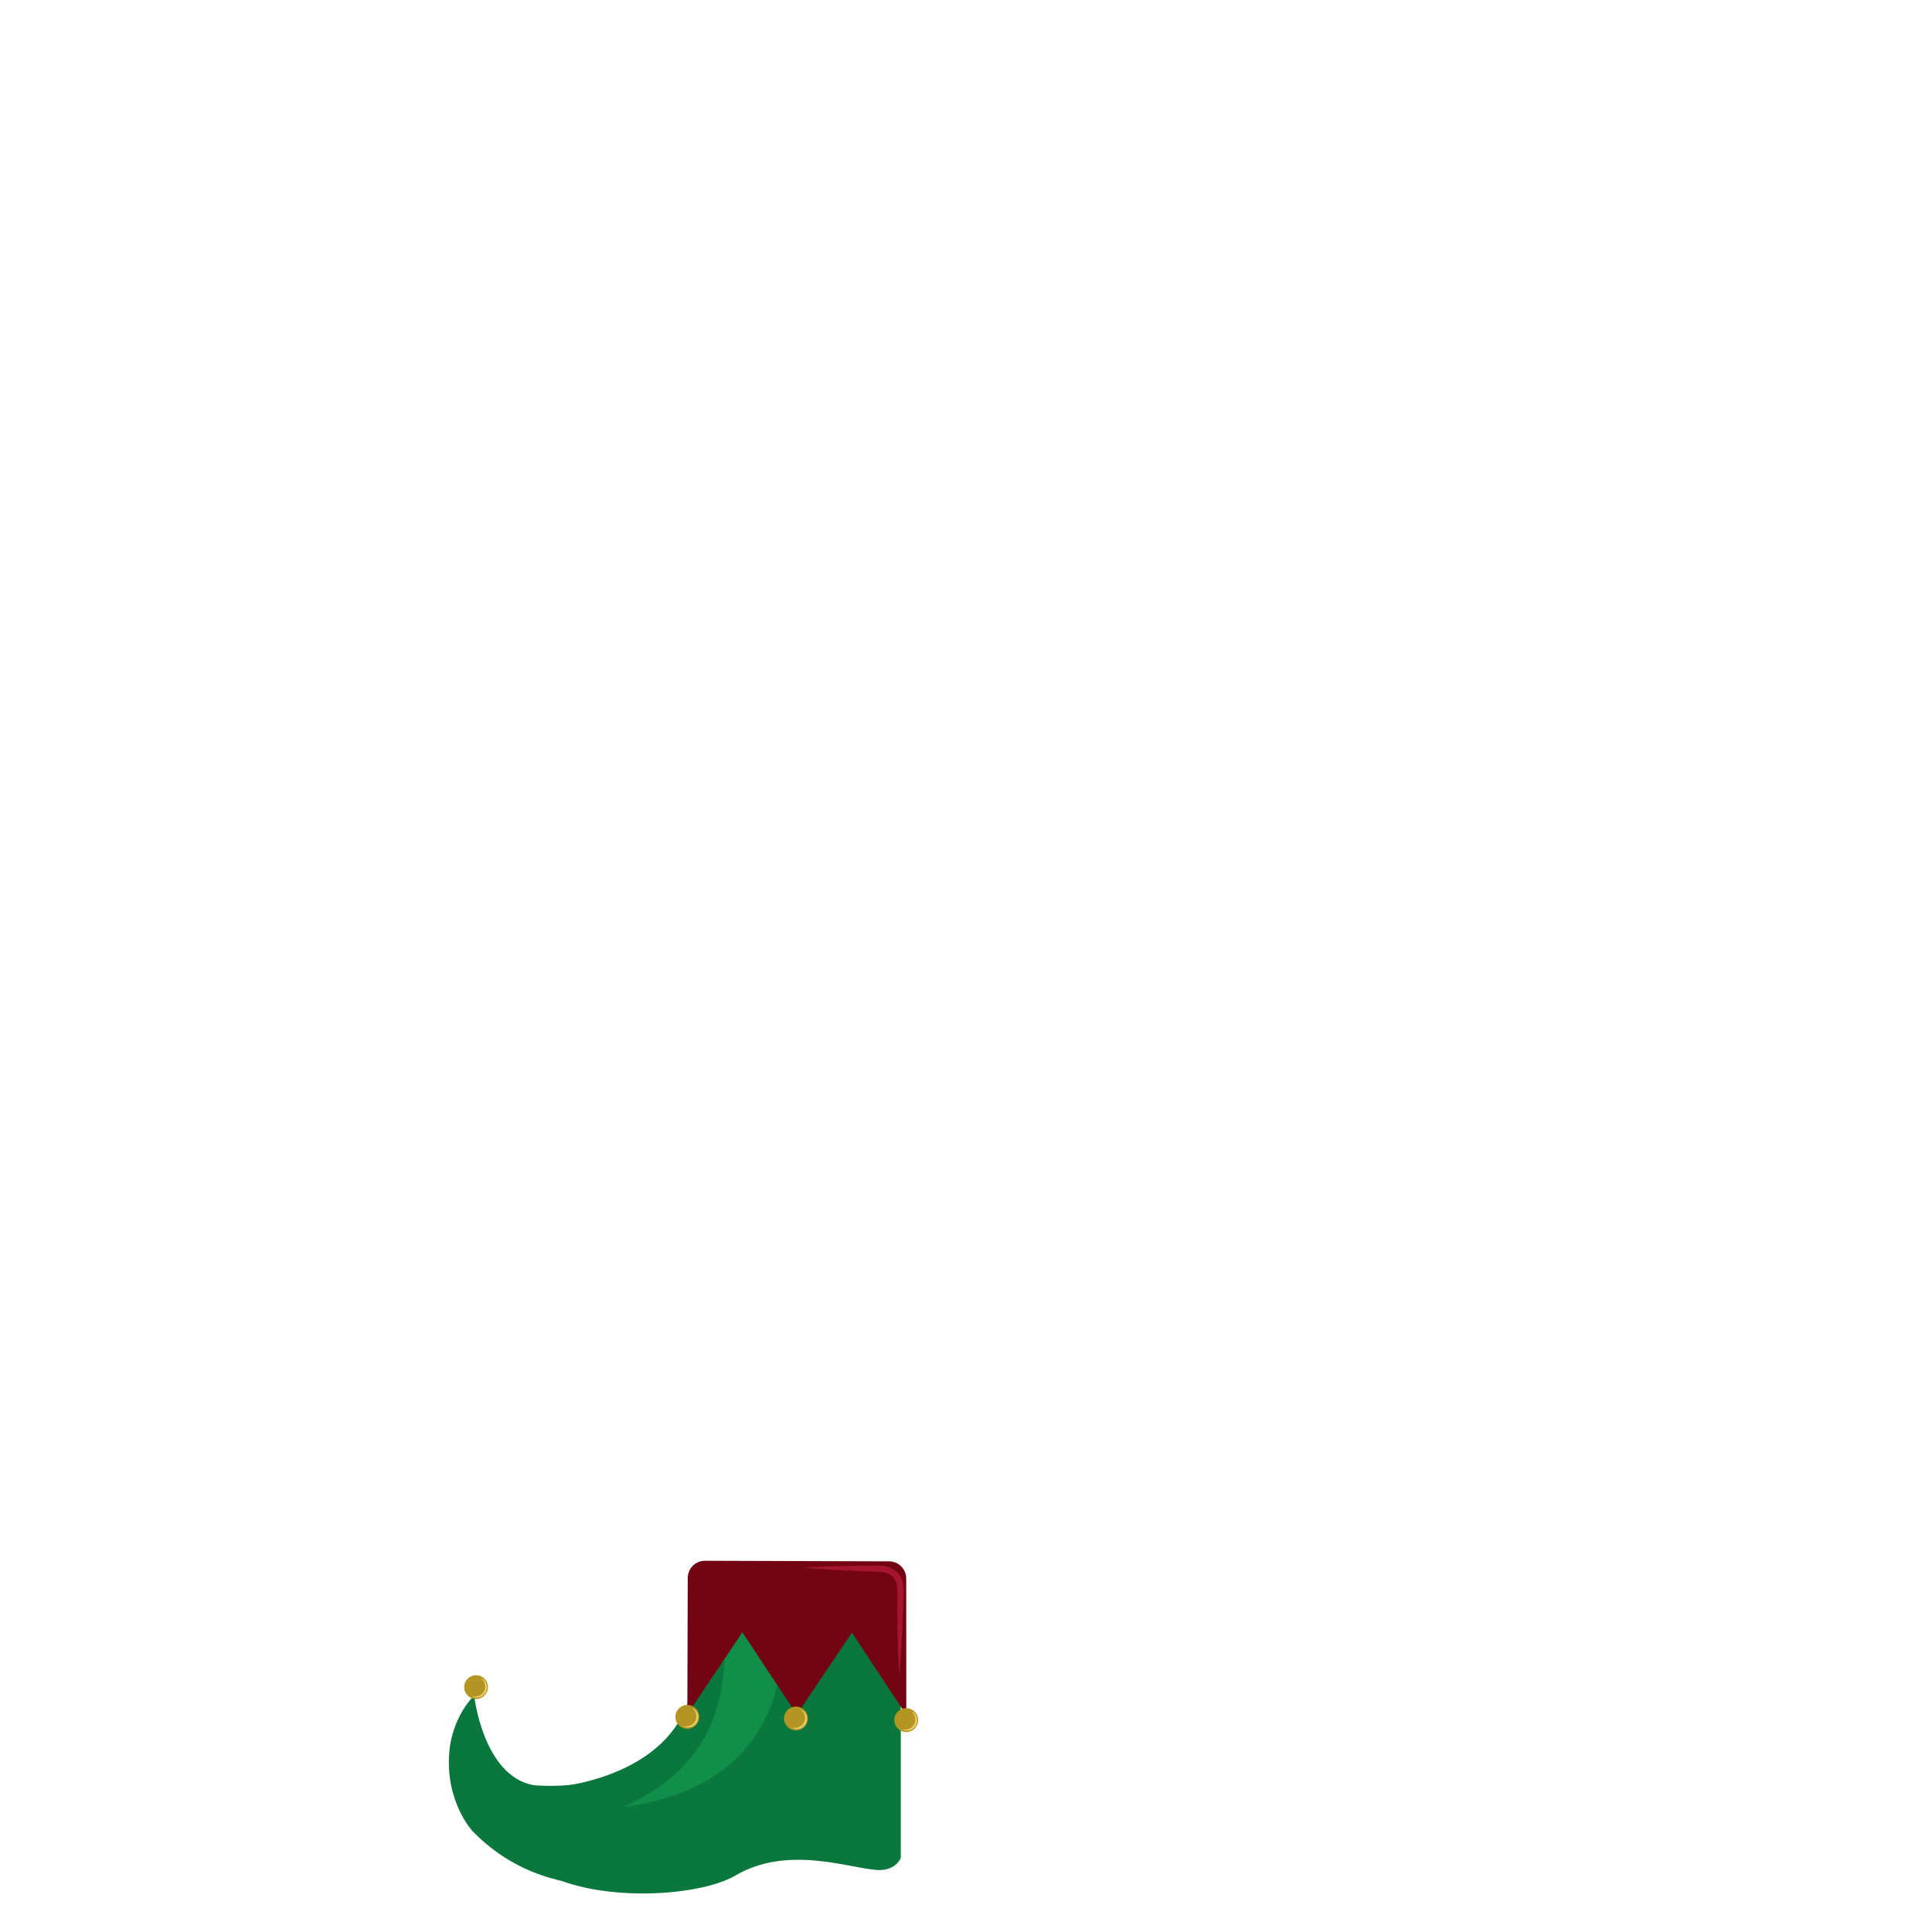 <?xml version="1.0" encoding="utf-8"?>
<!-- Generator: Adobe Illustrator 16.0.3, SVG Export Plug-In . SVG Version: 6.00 Build 0)  -->
<!DOCTYPE svg PUBLIC "-//W3C//DTD SVG 1.1//EN" "http://www.w3.org/Graphics/SVG/1.1/DTD/svg11.dtd">
<svg version="1.1" id="content" xmlns:x="http://ns.adobe.com/Extensibility/1.0/" xmlns:i="http://ns.adobe.com/AdobeIllustrator/10.0/" xmlns:graph="http://ns.adobe.com/Graphs/1.0/"
	 xmlns="http://www.w3.org/2000/svg" xmlns:xlink="http://www.w3.org/1999/xlink" x="0px" y="0px" width="500px" height="500px"
	 viewBox="0 0 500 500" enable-background="new 0 0 500 500" xml:space="preserve">
	<g i:extraneous="self">
		<g id="shoes">
			<path fill="#0A783D" d="M179.949,405.752c0,0-0.325,3.789-0.325,25.03c0,27.694-32.988,33.507-47.543,31.949l-0.018-0.003
				c-9.855,30.666,44.117,30.978,58.196,22.688c14.08-8.291,30.662-1.45,37.39-1.45c4.301,0,5.476-3.129,5.476-3.129v-10.438
				l0.002-64.647H179.949z"/>
			<path fill="#118E47" d="M201.985,419.701c0,0,7.114,41.539-40.592,47.956c20.007-9.118,28.108-24.56,25.732-47.956
				C193.879,419.701,201.985,419.701,201.985,419.701z"/>
		</g>
		<rect id="position" display="none" fill="none" stroke="#000000" width="500" height="500"/>
		<path fill="#0A783D" d="M159.667,458.457c-8.292,4.945-21.6,3.535-21.6,3.535c-13.082-2.392-15.358-23.219-15.358-23.219
			c-6.198,6.514-6.441,14.824-6.441,14.824c-1.039,12.729,6,20.275,6,20.275c11.962,12.337,26.653,14.568,37.399,14.105V458.457z"/>
		<g>
			<path fill="#730512" d="M206.214,443.752l14.252-21.237l14.086,21.326l-0.021-35.297c0.007-2.462-1.981-4.463-4.443-4.471
				l-47.63-0.148c-2.461-0.008-4.463,1.981-4.47,4.442l-0.11,35.297l14.251-21.238L206.214,443.752"/>
			<path fill="#A5162E" d="M208.152,405.695c0,0,3.145-0.23,7.859-0.358c1.179-0.034,2.455-0.071,3.805-0.086
				c1.35-0.021,2.774-0.052,4.247-0.049c0.736-0.004,1.485-0.006,2.243-0.009c0.378-0.002,0.76-0.003,1.143-0.005l0.114-0.003
				l0.18-0.001l0.326,0.014c0.214,0.019,0.429,0.036,0.642,0.072c0.85,0.129,1.707,0.394,2.489,0.868
				c0.782,0.469,1.457,1.172,1.898,1.981c0.243,0.4,0.367,0.837,0.511,1.267c0.064,0.215,0.087,0.434,0.13,0.65
				c0.033,0.217,0.092,0.436,0.089,0.649c0.058,0.891,0.022,1.646,0.008,2.419c-0.023,1.547-0.095,3.066-0.138,4.539
				c-0.101,2.943-0.229,5.69-0.372,8.044c-0.266,4.709-0.591,7.846-0.591,7.846s-0.232-3.145-0.36-7.859
				c-0.072-2.356-0.12-5.106-0.135-8.052c0-1.473-0.026-2.995-0.004-4.54c0.008-0.772,0.024-1.577-0.03-2.248
				c0.004-0.18-0.05-0.341-0.077-0.511c-0.036-0.166-0.052-0.342-0.104-0.5c-0.114-0.312-0.204-0.636-0.378-0.907
				c-0.584-1.154-1.821-1.861-3.182-2.067c-0.168-0.032-0.337-0.047-0.506-0.063l-0.25-0.015l-0.282-0.002
				c-0.383-0.014-0.764-0.025-1.143-0.038c-0.757-0.025-1.505-0.051-2.242-0.074c-1.472-0.042-2.895-0.114-4.243-0.175
				c-1.349-0.055-2.624-0.129-3.801-0.198C211.289,406.019,208.152,405.695,208.152,405.695z"/>
			<g>
				<circle fill="#B29522" cx="177.876" cy="444.331" r="3.088"/>
				<path fill="#EACB68" d="M179.161,442.011c0,0,0.115,0.052,0.316,0.144c0.091,0.062,0.216,0.133,0.339,0.235
					c0.119,0.105,0.257,0.225,0.374,0.387c0.127,0.153,0.242,0.343,0.33,0.556c0.095,0.212,0.164,0.452,0.194,0.705
					c0.005,0.135,0.039,0.24,0.018,0.407c-0.011,0.12-0.021,0.241-0.032,0.363c-0.004,0.118-0.068,0.269-0.104,0.402
					c-0.042,0.139-0.084,0.278-0.158,0.393c-0.069,0.12-0.135,0.241-0.21,0.356l-0.268,0.309c-0.081,0.11-0.199,0.182-0.303,0.263
					c-0.109,0.074-0.203,0.167-0.325,0.214c-0.116,0.055-0.228,0.112-0.34,0.16c-0.111,0.051-0.234,0.062-0.346,0.094
					c-0.223,0.07-0.444,0.062-0.643,0.06c-0.05,0-0.098,0-0.146,0c-0.079,0.003-0.097-0.015-0.146-0.022
					c-0.084-0.02-0.163-0.038-0.237-0.056c-0.075-0.02-0.145-0.032-0.209-0.052c-0.063-0.031-0.122-0.059-0.174-0.084
					c-0.207-0.103-0.313-0.163-0.313-0.163s0.123,0.021,0.338,0.056c0.051,0.01,0.108,0.021,0.169,0.032
					c0.066,0,0.137,0,0.214,0.001c0.077,0,0.158,0,0.244,0.001c0.036-0.004,0.104,0.01,0.115-0.005
					c0.042-0.008,0.085-0.017,0.129-0.024c0.175-0.031,0.362-0.056,0.544-0.14c0.192-0.054,0.367-0.167,0.55-0.274
					c0.098-0.044,0.169-0.131,0.254-0.198c0.079-0.075,0.173-0.135,0.236-0.227l0.213-0.257l0.162-0.293
					c0.066-0.096,0.095-0.196,0.128-0.295c0.028-0.105,0.086-0.181,0.095-0.312c0.018-0.121,0.035-0.242,0.052-0.361
					c0.024-0.072,0.003-0.206,0.008-0.305c-0.013-0.212-0.039-0.419-0.097-0.608c-0.02-0.099-0.061-0.186-0.095-0.273
					c-0.031-0.09-0.066-0.174-0.113-0.249c-0.159-0.321-0.366-0.542-0.508-0.703C179.254,442.096,179.161,442.011,179.161,442.011z"
					/>
			</g>
			<g>
				<circle fill="#B29522" cx="205.996" cy="444.744" r="3.088"/>
				<path fill="#EACB68" d="M207.281,442.424c0,0,0.115,0.053,0.316,0.144c0.092,0.062,0.216,0.132,0.339,0.235
					c0.119,0.104,0.258,0.225,0.374,0.387c0.127,0.152,0.242,0.342,0.33,0.556c0.095,0.212,0.164,0.451,0.194,0.705
					c0.005,0.135,0.039,0.24,0.018,0.407c-0.011,0.119-0.021,0.241-0.032,0.363c-0.004,0.118-0.069,0.269-0.104,0.402
					c-0.042,0.139-0.083,0.278-0.158,0.393c-0.069,0.12-0.135,0.241-0.209,0.356l-0.268,0.309c-0.082,0.11-0.199,0.182-0.303,0.263
					c-0.109,0.074-0.204,0.167-0.325,0.214c-0.116,0.055-0.228,0.112-0.34,0.161c-0.111,0.05-0.234,0.062-0.346,0.093
					c-0.223,0.07-0.444,0.062-0.643,0.06c-0.05,0-0.098,0-0.146,0c-0.078,0.003-0.096-0.015-0.146-0.022
					c-0.083-0.02-0.163-0.038-0.237-0.056c-0.075-0.019-0.145-0.031-0.208-0.052c-0.063-0.031-0.122-0.059-0.174-0.084
					c-0.207-0.103-0.313-0.163-0.313-0.163s0.123,0.021,0.338,0.056c0.051,0.01,0.107,0.021,0.169,0.032
					c0.065,0,0.137,0,0.214,0.001c0.077,0,0.158,0,0.244,0.001c0.036-0.004,0.104,0.009,0.116-0.005
					c0.042-0.008,0.084-0.017,0.129-0.024c0.174-0.031,0.361-0.056,0.544-0.14c0.192-0.054,0.367-0.167,0.55-0.274
					c0.098-0.044,0.168-0.131,0.253-0.198c0.079-0.075,0.173-0.135,0.237-0.227l0.213-0.257l0.162-0.293
					c0.066-0.096,0.095-0.196,0.128-0.295c0.028-0.106,0.086-0.182,0.095-0.312c0.018-0.121,0.035-0.242,0.052-0.361
					c0.023-0.072,0.003-0.207,0.008-0.305c-0.013-0.212-0.039-0.419-0.097-0.608c-0.019-0.099-0.06-0.186-0.095-0.273
					c-0.031-0.09-0.066-0.174-0.113-0.25c-0.159-0.32-0.366-0.541-0.508-0.702C207.375,442.509,207.281,442.424,207.281,442.424z"/>
			</g>
			<g>
				<circle fill="#B29522" cx="234.534" cy="445.163" r="3.088"/>
				<path fill="#EACB68" d="M235.818,442.844c0,0,0.116,0.052,0.317,0.144c0.091,0.062,0.215,0.132,0.338,0.234
					c0.119,0.105,0.258,0.226,0.375,0.388c0.126,0.153,0.242,0.342,0.329,0.556c0.095,0.212,0.164,0.451,0.194,0.705
					c0.005,0.135,0.039,0.24,0.018,0.406c-0.011,0.12-0.021,0.242-0.031,0.364c-0.005,0.118-0.069,0.269-0.104,0.401
					c-0.041,0.139-0.084,0.278-0.157,0.394c-0.069,0.12-0.136,0.241-0.21,0.356l-0.269,0.309c-0.081,0.11-0.198,0.182-0.303,0.262
					c-0.109,0.075-0.204,0.168-0.325,0.215c-0.116,0.055-0.229,0.111-0.34,0.16c-0.112,0.051-0.235,0.062-0.346,0.093
					c-0.224,0.07-0.444,0.062-0.644,0.061c-0.049-0.001-0.098-0.001-0.146-0.001c-0.078,0.002-0.097-0.014-0.146-0.022
					c-0.084-0.02-0.163-0.038-0.237-0.056c-0.075-0.019-0.145-0.031-0.209-0.052c-0.063-0.03-0.122-0.059-0.175-0.084
					c-0.206-0.103-0.312-0.163-0.312-0.163s0.123,0.021,0.338,0.057c0.051,0.009,0.107,0.02,0.169,0.031
					c0.066,0,0.138,0,0.214,0.001s0.158,0.001,0.244,0.001c0.036-0.004,0.104,0.009,0.115-0.005
					c0.042-0.008,0.085-0.016,0.129-0.024c0.175-0.031,0.361-0.056,0.545-0.139c0.191-0.054,0.366-0.167,0.55-0.274
					c0.098-0.044,0.169-0.131,0.253-0.199c0.079-0.074,0.174-0.133,0.237-0.226l0.213-0.257l0.162-0.294
					c0.065-0.095,0.095-0.195,0.128-0.294c0.028-0.105,0.086-0.182,0.096-0.312c0.017-0.122,0.034-0.242,0.052-0.361
					c0.023-0.072,0.003-0.206,0.008-0.305c-0.013-0.212-0.039-0.42-0.097-0.608c-0.02-0.099-0.061-0.186-0.096-0.273
					c-0.031-0.09-0.065-0.175-0.113-0.25c-0.158-0.32-0.365-0.541-0.508-0.703C235.912,442.929,235.818,442.844,235.818,442.844z"/>
			</g>
		</g>
		<g>
			<circle fill="#B29522" cx="123.209" cy="436.622" r="3.088"/>
			<path fill="#EACB68" d="M124.494,434.302c0,0,0.115,0.052,0.316,0.144c0.091,0.062,0.216,0.133,0.339,0.235
				c0.119,0.105,0.257,0.225,0.374,0.387c0.127,0.153,0.242,0.343,0.33,0.556c0.095,0.212,0.164,0.452,0.194,0.705
				c0.005,0.135,0.039,0.24,0.018,0.407c-0.011,0.12-0.021,0.241-0.032,0.363c-0.004,0.118-0.068,0.269-0.104,0.402
				c-0.042,0.139-0.084,0.278-0.158,0.393c-0.069,0.12-0.135,0.241-0.21,0.356l-0.268,0.309c-0.081,0.11-0.199,0.182-0.303,0.263
				c-0.109,0.074-0.203,0.167-0.325,0.214c-0.116,0.055-0.228,0.112-0.34,0.16c-0.111,0.051-0.234,0.062-0.346,0.094
				c-0.223,0.07-0.444,0.062-0.643,0.06c-0.05,0-0.098,0-0.146,0c-0.079,0.003-0.097-0.015-0.146-0.022
				c-0.084-0.02-0.163-0.038-0.237-0.056c-0.075-0.02-0.145-0.032-0.209-0.052c-0.063-0.031-0.122-0.059-0.174-0.084
				c-0.207-0.103-0.313-0.163-0.313-0.163s0.123,0.021,0.338,0.056c0.051,0.01,0.108,0.021,0.169,0.032c0.066,0,0.137,0,0.214,0.001
				c0.077,0,0.158,0,0.244,0.001c0.036-0.004,0.104,0.01,0.115-0.005c0.042-0.008,0.085-0.017,0.129-0.024
				c0.175-0.031,0.362-0.056,0.544-0.14c0.192-0.054,0.367-0.167,0.55-0.274c0.098-0.044,0.169-0.131,0.254-0.198
				c0.079-0.075,0.173-0.135,0.236-0.227l0.213-0.257l0.162-0.293c0.066-0.096,0.095-0.196,0.128-0.295
				c0.028-0.105,0.086-0.181,0.095-0.312c0.018-0.121,0.035-0.242,0.052-0.361c0.024-0.072,0.003-0.206,0.008-0.305
				c-0.013-0.212-0.039-0.419-0.097-0.608c-0.02-0.099-0.061-0.186-0.095-0.273c-0.031-0.09-0.066-0.174-0.113-0.249
				c-0.159-0.321-0.366-0.542-0.508-0.703C124.587,434.387,124.494,434.302,124.494,434.302z"/>
		</g>
	</g>
</svg>

